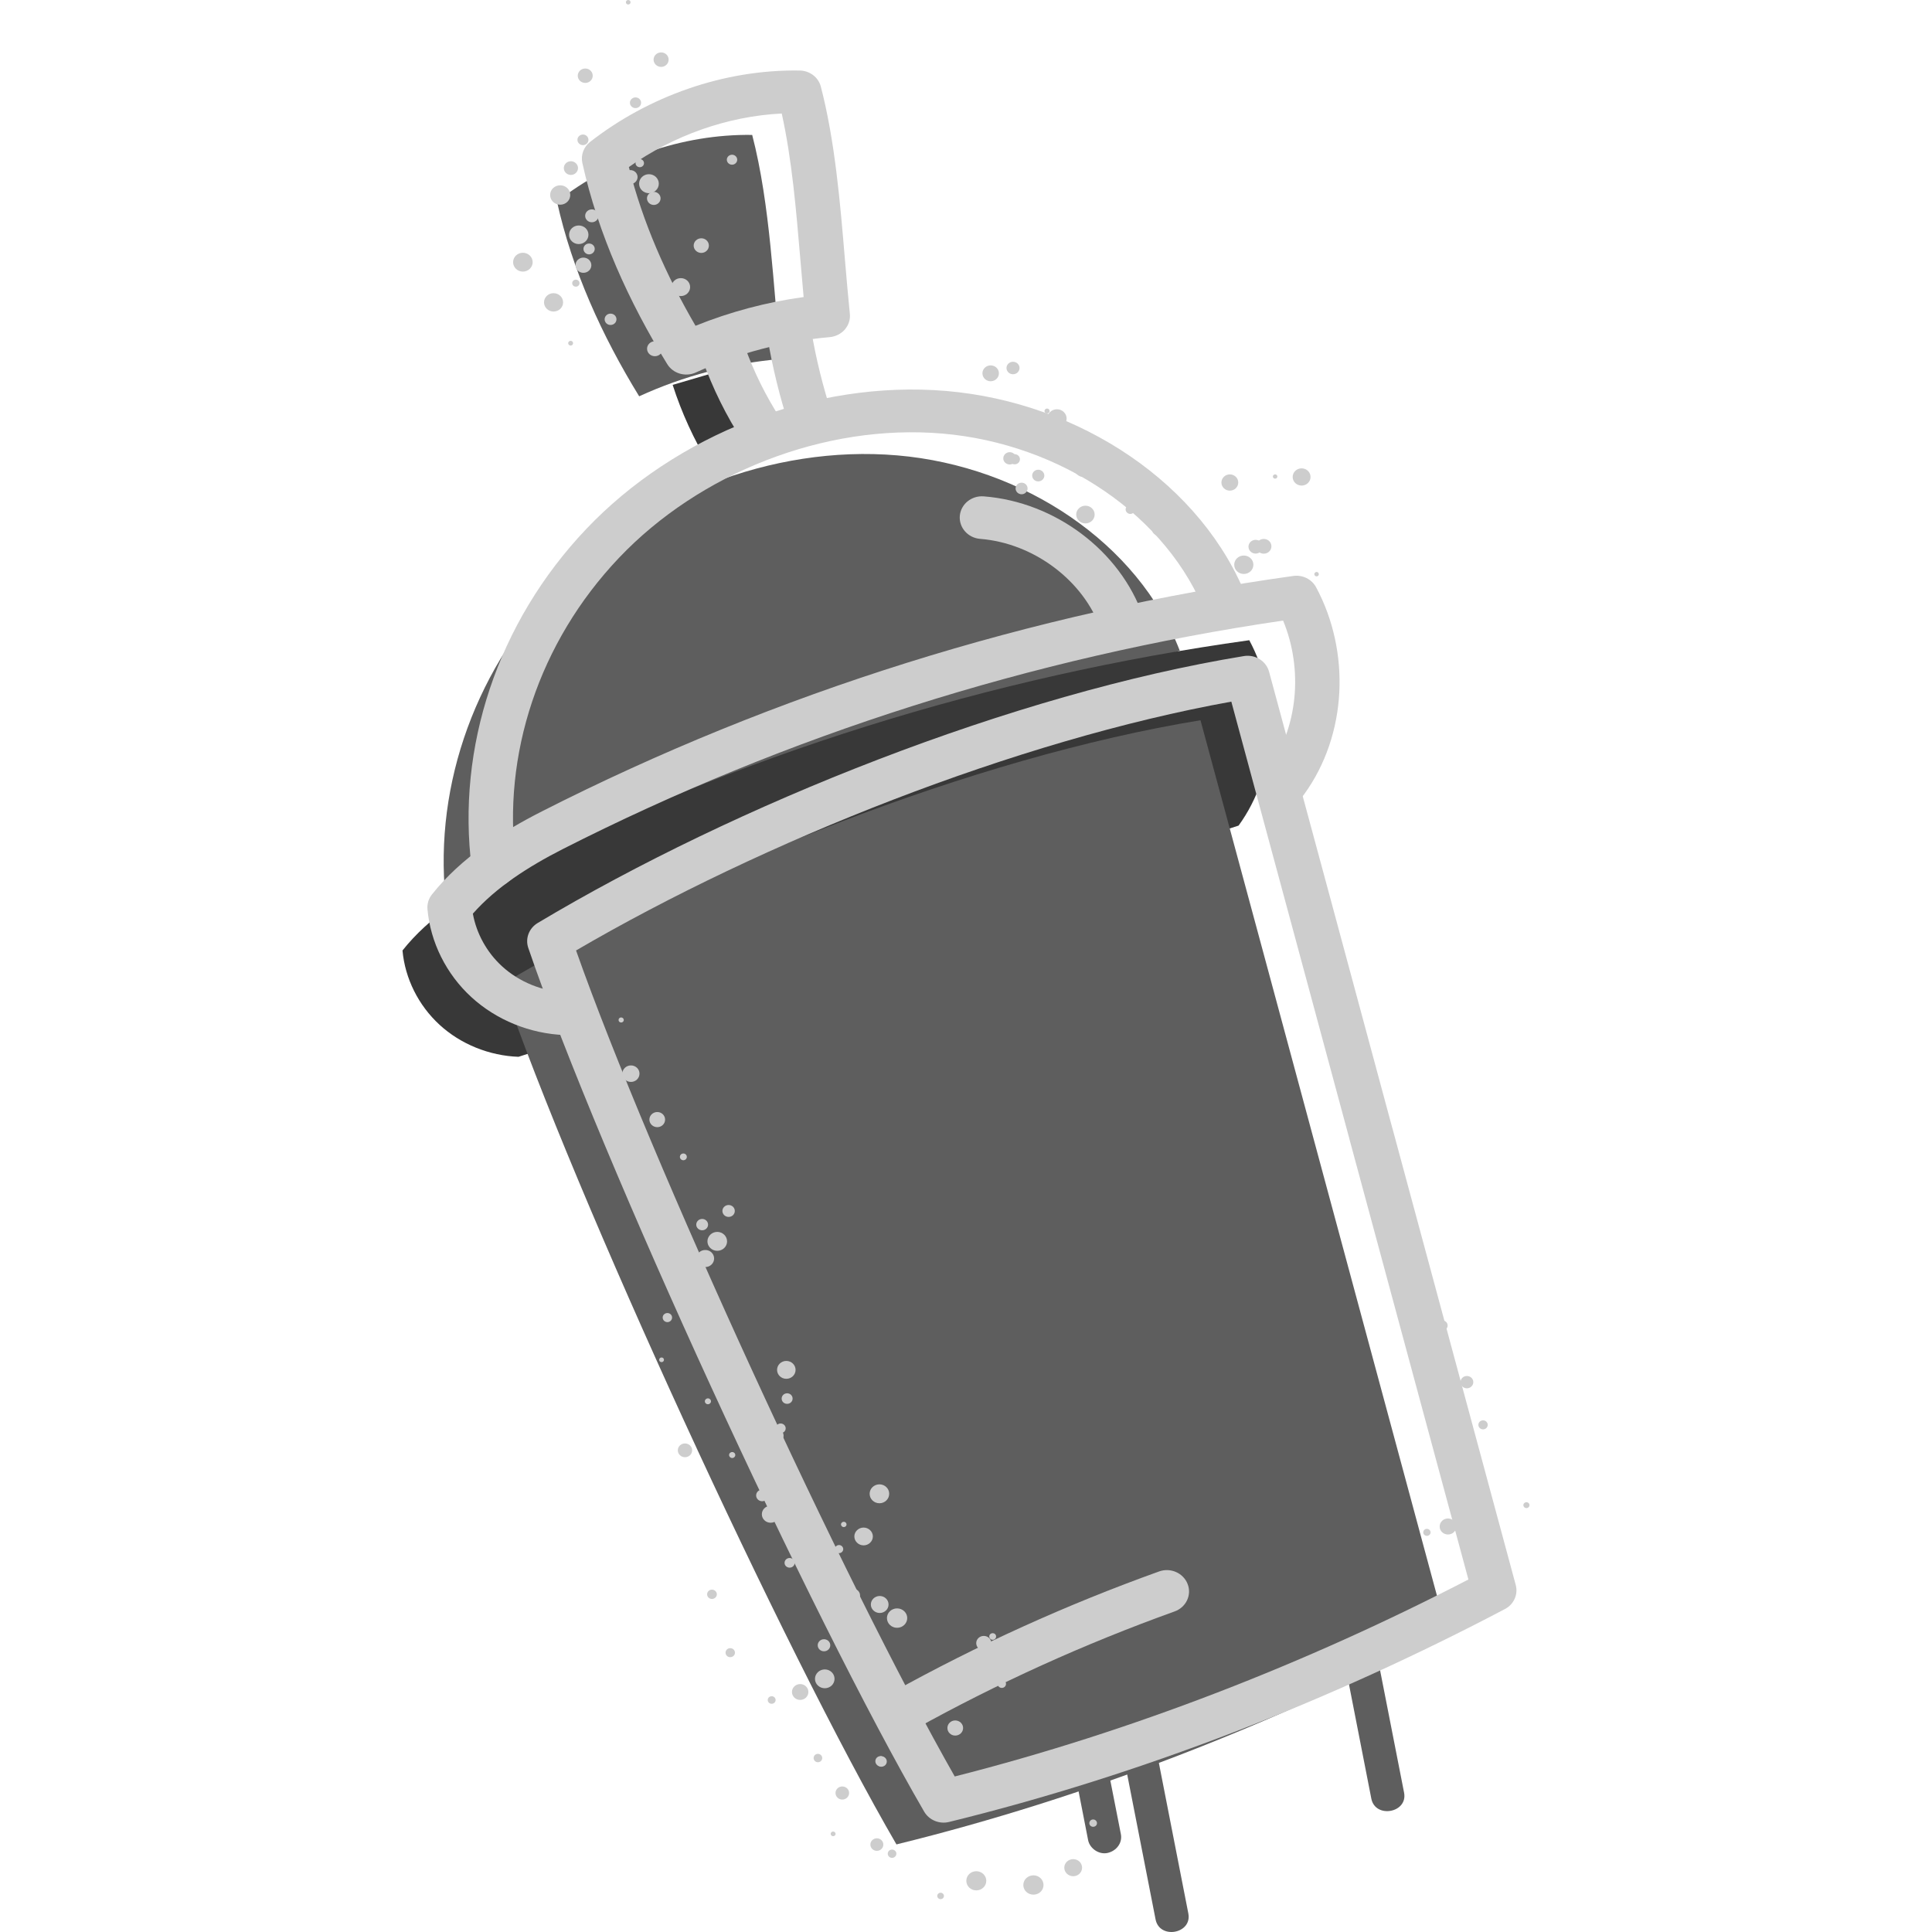 <svg width="24" height="24" viewBox="0 0 24 24" fill="none" xmlns="http://www.w3.org/2000/svg">
<path d="M13.87 21.366L14.355 23.844C14.405 24.096 14.811 24.022 14.762 23.77L14.277 21.292C14.227 21.04 13.82 21.114 13.87 21.366Z" fill="#5E5E5E"/>
<path d="M13.5 21.695C13.39 21.72 13.313 21.818 13.335 21.927L13.517 22.859C13.537 22.961 13.65 23.042 13.759 23.018C13.868 22.993 13.945 22.895 13.924 22.785L13.741 21.854C13.721 21.752 13.608 21.671 13.5 21.695Z" fill="#5E5E5E"/>
<path d="M16.612 20.18L17.035 22.343C17.084 22.594 17.491 22.521 17.442 22.269L17.018 20.107C16.969 19.855 16.562 19.928 16.612 20.18Z" fill="#5E5E5E"/>
<path d="M11.147 5.657C9.584 5.523 7.951 6.18 6.9 7.287C5.85 8.393 5.367 9.872 5.549 11.289L14.655 8.082C14.141 6.746 12.71 5.791 11.147 5.657Z" fill="#5E5E5E"/>
<path d="M15.519 7.953C12.295 8.402 9.153 9.387 6.274 10.85C5.798 11.092 5.327 11.395 5 11.807C5.031 12.155 5.198 12.489 5.46 12.73C5.722 12.971 6.078 13.115 6.441 13.128L15.386 10.256C15.866 9.597 15.903 8.667 15.519 7.953Z" fill="#383838"/>
<path d="M11.136 22.912C9.729 20.491 7.139 14.862 6.239 12.227C8.671 10.774 12.09 9.409 14.913 8.947C15.939 12.737 16.952 16.501 17.977 20.291C15.836 21.418 13.502 22.331 11.136 22.912Z" fill="#5E5E5E"/>
<path d="M9.344 1.676C8.469 1.663 7.596 1.977 6.919 2.504C7.109 3.359 7.476 4.167 7.94 4.923C8.491 4.67 9.092 4.512 9.698 4.459C9.605 3.564 9.57 2.546 9.344 1.676Z" fill="#5E5E5E"/>
<path d="M9.197 4.534L8.356 4.781C8.467 5.127 8.62 5.461 8.81 5.774C9.008 5.738 9.249 5.674 9.447 5.639C9.336 5.277 9.252 4.908 9.197 4.534Z" fill="#383838"/>
<path fill-rule="evenodd" clip-rule="evenodd" d="M15.452 8.15C15.593 8.127 15.729 8.211 15.765 8.345C16.278 10.24 16.788 12.128 17.297 14.017L17.298 14.019C17.807 15.907 18.317 17.794 18.829 19.689C18.861 19.806 18.806 19.93 18.695 19.988C16.535 21.125 14.18 22.047 11.79 22.633C11.669 22.663 11.542 22.61 11.481 22.506C10.066 20.07 7.468 14.426 6.562 11.774C6.523 11.658 6.571 11.531 6.679 11.466C9.135 9.998 12.588 8.619 15.452 8.15ZM7.156 11.807C8.084 14.434 10.476 19.635 11.86 22.068C14.061 21.509 16.233 20.661 18.241 19.621C17.747 17.794 17.255 15.972 16.763 14.15L16.763 14.148C16.275 12.339 15.787 10.53 15.296 8.716C12.635 9.195 9.476 10.452 7.156 11.807Z" fill="#CDCDCD"/>
<path fill-rule="evenodd" clip-rule="evenodd" d="M16.064 7.155C16.181 7.138 16.295 7.195 16.349 7.295C16.777 8.092 16.74 9.127 16.197 9.872C16.11 9.992 15.938 10.022 15.813 9.938C15.688 9.854 15.658 9.688 15.745 9.568C16.126 9.045 16.19 8.314 15.939 7.709C12.819 8.166 9.779 9.131 6.988 10.549L6.988 10.549C6.561 10.767 6.162 11.023 5.874 11.35C5.919 11.597 6.047 11.83 6.236 12.003C6.449 12.199 6.741 12.317 7.036 12.328C7.188 12.333 7.307 12.456 7.302 12.603C7.296 12.749 7.168 12.863 7.015 12.858C6.586 12.842 6.166 12.672 5.855 12.386C5.544 12.101 5.347 11.706 5.31 11.294C5.305 11.228 5.324 11.163 5.366 11.111C5.729 10.654 6.24 10.329 6.73 10.08C9.638 8.602 12.81 7.608 16.064 7.155Z" fill="#CDCDCD"/>
<path fill-rule="evenodd" clip-rule="evenodd" d="M11.707 5.386C10.236 5.26 8.686 5.88 7.689 6.93C6.692 7.98 6.236 9.381 6.408 10.721C6.427 10.866 6.319 10.998 6.168 11.016C6.017 11.034 5.879 10.931 5.86 10.786C5.669 9.291 6.177 7.736 7.282 6.572L7.282 6.572C8.387 5.408 10.102 4.716 11.757 4.857C13.41 4.999 14.943 6.009 15.499 7.454C15.552 7.592 15.479 7.744 15.336 7.795C15.193 7.846 15.034 7.776 14.982 7.638C14.51 6.411 13.18 5.512 11.707 5.386Z" fill="#CDCDCD"/>
<path fill-rule="evenodd" clip-rule="evenodd" d="M7.33 1.763C8.053 1.199 8.988 0.861 9.934 0.876C10.059 0.878 10.167 0.96 10.197 1.077C10.372 1.75 10.437 2.516 10.496 3.225C10.516 3.457 10.535 3.683 10.557 3.897C10.565 3.968 10.542 4.038 10.495 4.093C10.448 4.147 10.381 4.181 10.307 4.188C9.734 4.238 9.165 4.388 8.644 4.627C8.515 4.686 8.36 4.641 8.288 4.522C7.812 3.749 7.432 2.913 7.234 2.024C7.213 1.927 7.25 1.826 7.33 1.763ZM7.812 2.075C7.984 2.761 8.275 3.42 8.64 4.047C9.069 3.874 9.523 3.753 9.983 3.69C9.969 3.538 9.956 3.384 9.943 3.231C9.89 2.608 9.838 1.983 9.711 1.41C9.033 1.444 8.363 1.685 7.812 2.075Z" fill="#CDCDCD"/>
<path fill-rule="evenodd" clip-rule="evenodd" d="M8.86 3.992C9.005 3.949 9.16 4.027 9.205 4.167C9.31 4.494 9.454 4.809 9.634 5.104C9.711 5.231 9.666 5.393 9.535 5.467C9.404 5.541 9.235 5.499 9.158 5.372C8.956 5.042 8.795 4.69 8.677 4.324C8.632 4.184 8.714 4.036 8.86 3.992Z" fill="#CDCDCD"/>
<path fill-rule="evenodd" clip-rule="evenodd" d="M9.743 3.736C9.894 3.716 10.033 3.817 10.055 3.962C10.108 4.322 10.189 4.679 10.297 5.028C10.341 5.168 10.257 5.316 10.111 5.357C9.965 5.399 9.812 5.319 9.768 5.179C9.652 4.805 9.566 4.422 9.509 4.036C9.487 3.891 9.592 3.757 9.743 3.736Z" fill="#CDCDCD"/>
<path fill-rule="evenodd" clip-rule="evenodd" d="M11.923 6.408C11.936 6.262 12.069 6.154 12.221 6.166C13.108 6.235 13.915 6.843 14.199 7.654C14.247 7.793 14.17 7.943 14.025 7.99C13.881 8.037 13.724 7.962 13.676 7.823C13.463 7.213 12.843 6.747 12.176 6.694C12.024 6.682 11.911 6.554 11.923 6.408Z" fill="#CDCDCD"/>
<path fill-rule="evenodd" clip-rule="evenodd" d="M14.753 19.677C14.807 19.814 14.734 19.967 14.591 20.018C13.475 20.419 12.393 20.909 11.361 21.482C11.229 21.556 11.06 21.512 10.984 21.386C10.907 21.259 10.953 21.096 11.084 21.023C12.143 20.435 13.253 19.932 14.399 19.521C14.541 19.47 14.7 19.54 14.753 19.677Z" fill="#CDCDCD"/>
<path d="M13.579 22.693C13.606 22.693 13.627 22.673 13.627 22.648C13.627 22.623 13.606 22.602 13.579 22.602C13.553 22.602 13.532 22.623 13.532 22.648C13.532 22.673 13.553 22.693 13.579 22.693Z" fill="#CDCDCD"/>
<path d="M13.442 23.201C13.442 23.26 13.393 23.307 13.332 23.307C13.271 23.307 13.221 23.26 13.221 23.201C13.221 23.142 13.271 23.095 13.332 23.095C13.393 23.095 13.442 23.142 13.442 23.201Z" fill="#CDCDCD"/>
<path d="M12.963 23.416C12.963 23.483 12.907 23.536 12.838 23.536C12.768 23.536 12.712 23.483 12.712 23.416C12.712 23.35 12.768 23.296 12.838 23.296C12.907 23.296 12.963 23.35 12.963 23.416Z" fill="#CDCDCD"/>
<path d="M12.128 23.483C12.196 23.483 12.252 23.43 12.252 23.364C12.252 23.298 12.196 23.245 12.128 23.245C12.059 23.245 12.004 23.298 12.004 23.364C12.004 23.43 12.059 23.483 12.128 23.483Z" fill="#CDCDCD"/>
<path d="M11.684 23.592C11.707 23.592 11.726 23.574 11.726 23.552C11.726 23.53 11.707 23.512 11.684 23.512C11.662 23.512 11.643 23.53 11.643 23.552C11.643 23.574 11.662 23.592 11.684 23.592Z" fill="#CDCDCD"/>
<path d="M11.135 23.027C11.135 23.056 11.111 23.079 11.081 23.079C11.052 23.079 11.028 23.056 11.028 23.027C11.028 22.999 11.052 22.976 11.081 22.976C11.111 22.976 11.135 22.999 11.135 23.027Z" fill="#CDCDCD"/>
<path d="M10.973 22.914C10.973 22.957 10.937 22.992 10.893 22.992C10.848 22.992 10.812 22.957 10.812 22.914C10.812 22.871 10.848 22.836 10.893 22.836C10.937 22.836 10.973 22.871 10.973 22.914Z" fill="#CDCDCD"/>
<path d="M10.38 22.781C10.38 22.797 10.366 22.81 10.349 22.81C10.333 22.81 10.319 22.797 10.319 22.781C10.319 22.765 10.333 22.752 10.349 22.752C10.366 22.752 10.38 22.765 10.38 22.781Z" fill="#CDCDCD"/>
<path d="M10.548 22.273C10.548 22.318 10.51 22.355 10.463 22.355C10.417 22.355 10.379 22.318 10.379 22.273C10.379 22.228 10.417 22.192 10.463 22.192C10.51 22.192 10.548 22.228 10.548 22.273Z" fill="#CDCDCD"/>
<path d="M11.016 21.882C11.016 21.918 10.986 21.947 10.948 21.947C10.911 21.947 10.881 21.918 10.881 21.882C10.881 21.846 10.911 21.817 10.948 21.817C10.986 21.817 11.016 21.847 11.016 21.882Z" fill="#CDCDCD"/>
<path d="M11.154 21.465C11.154 21.486 11.137 21.502 11.116 21.502C11.095 21.502 11.078 21.486 11.078 21.465C11.078 21.445 11.095 21.429 11.116 21.429C11.137 21.429 11.154 21.445 11.154 21.465Z" fill="#CDCDCD"/>
<path d="M11.756 21.137C11.756 21.181 11.718 21.217 11.672 21.217C11.626 21.217 11.588 21.181 11.588 21.137C11.588 21.093 11.626 21.056 11.672 21.056C11.718 21.056 11.756 21.093 11.756 21.137Z" fill="#CDCDCD"/>
<path d="M11.27 20.1C11.27 20.167 11.213 20.221 11.144 20.221C11.074 20.221 11.018 20.167 11.018 20.1C11.018 20.034 11.074 19.98 11.144 19.98C11.213 19.98 11.27 20.034 11.27 20.1Z" fill="#CDCDCD"/>
<path d="M12.221 20.502C12.273 20.502 12.315 20.462 12.315 20.412C12.315 20.362 12.273 20.322 12.221 20.322C12.169 20.322 12.127 20.362 12.127 20.412C12.127 20.462 12.169 20.502 12.221 20.502Z" fill="#CDCDCD"/>
<path d="M12.374 20.329C12.374 20.352 12.355 20.37 12.332 20.37C12.308 20.37 12.289 20.352 12.289 20.329C12.289 20.306 12.308 20.288 12.332 20.288C12.355 20.288 12.374 20.306 12.374 20.329Z" fill="#CDCDCD"/>
<path d="M12.497 20.917C12.497 20.945 12.474 20.968 12.445 20.968C12.416 20.968 12.393 20.945 12.393 20.917C12.393 20.89 12.416 20.867 12.445 20.867C12.474 20.867 12.497 20.89 12.497 20.917Z" fill="#CDCDCD"/>
<path d="M11.964 21.466C11.964 21.518 11.92 21.56 11.866 21.56C11.812 21.56 11.769 21.518 11.769 21.466C11.769 21.414 11.812 21.372 11.866 21.372C11.92 21.372 11.964 21.414 11.964 21.466Z" fill="#CDCDCD"/>
<path d="M11.546 21.694C11.546 21.744 11.504 21.785 11.452 21.785C11.4 21.785 11.358 21.744 11.358 21.694C11.358 21.644 11.4 21.604 11.452 21.604C11.504 21.604 11.546 21.644 11.546 21.694Z" fill="#CDCDCD"/>
<path d="M11.004 21.878C11.004 21.913 10.975 21.941 10.939 21.941C10.903 21.941 10.874 21.913 10.874 21.878C10.874 21.843 10.903 21.815 10.939 21.815C10.975 21.816 11.004 21.843 11.004 21.878Z" fill="#CDCDCD"/>
<path d="M10.214 21.839C10.214 21.868 10.19 21.891 10.161 21.891C10.131 21.891 10.107 21.868 10.107 21.839C10.107 21.81 10.131 21.787 10.161 21.787C10.19 21.787 10.214 21.81 10.214 21.839Z" fill="#CDCDCD"/>
<path d="M10.042 21.018C10.042 21.073 9.997 21.117 9.94 21.117C9.884 21.117 9.838 21.073 9.838 21.018C9.838 20.964 9.884 20.92 9.94 20.92C9.996 20.92 10.042 20.964 10.042 21.018Z" fill="#CDCDCD"/>
<path d="M10.236 20.513C10.279 20.513 10.314 20.48 10.314 20.438C10.314 20.397 10.279 20.363 10.236 20.363C10.193 20.363 10.158 20.397 10.158 20.438C10.158 20.48 10.193 20.513 10.236 20.513Z" fill="#CDCDCD"/>
<path d="M10.684 19.82C10.684 19.868 10.643 19.907 10.593 19.907C10.543 19.907 10.502 19.868 10.502 19.82C10.502 19.772 10.543 19.733 10.593 19.733C10.643 19.733 10.684 19.772 10.684 19.82Z" fill="#CDCDCD"/>
<path d="M9.976 19.199C9.976 19.251 9.932 19.293 9.879 19.293C9.825 19.293 9.781 19.251 9.781 19.199C9.781 19.147 9.825 19.105 9.879 19.105C9.932 19.105 9.976 19.147 9.976 19.199Z" fill="#CDCDCD"/>
<path d="M10.843 19.086C10.843 19.147 10.791 19.197 10.728 19.197C10.665 19.197 10.613 19.147 10.613 19.086C10.613 19.026 10.665 18.976 10.728 18.976C10.791 18.976 10.843 19.026 10.843 19.086Z" fill="#CDCDCD"/>
<path d="M11.046 18.556C11.046 18.621 10.992 18.674 10.925 18.674C10.857 18.674 10.803 18.621 10.803 18.556C10.803 18.492 10.857 18.439 10.925 18.439C10.992 18.439 11.046 18.492 11.046 18.556Z" fill="#CDCDCD"/>
<path d="M10.516 18.937C10.516 18.955 10.501 18.97 10.482 18.97C10.463 18.97 10.447 18.955 10.447 18.937C10.447 18.919 10.463 18.904 10.482 18.904C10.501 18.904 10.516 18.919 10.516 18.937Z" fill="#CDCDCD"/>
<path d="M10.475 19.244C10.475 19.271 10.451 19.294 10.423 19.294C10.394 19.294 10.37 19.271 10.37 19.244C10.37 19.216 10.394 19.193 10.423 19.193C10.451 19.193 10.475 19.216 10.475 19.244Z" fill="#CDCDCD"/>
<path d="M11.038 19.932C11.038 19.99 10.989 20.037 10.928 20.037C10.868 20.037 10.818 19.99 10.818 19.932C10.818 19.873 10.868 19.826 10.928 19.826C10.989 19.826 11.038 19.873 11.038 19.932Z" fill="#CDCDCD"/>
<path d="M10.557 20.305C10.557 20.323 10.541 20.339 10.522 20.339C10.502 20.339 10.487 20.323 10.487 20.305C10.487 20.286 10.502 20.271 10.522 20.271C10.541 20.271 10.557 20.286 10.557 20.305Z" fill="#CDCDCD"/>
<path d="M10.367 20.855C10.367 20.92 10.313 20.972 10.246 20.972C10.179 20.972 10.124 20.92 10.124 20.855C10.124 20.791 10.179 20.738 10.246 20.738C10.313 20.738 10.367 20.791 10.367 20.855Z" fill="#CDCDCD"/>
<path d="M9.586 21.165C9.613 21.165 9.635 21.144 9.635 21.118C9.635 21.092 9.613 21.071 9.586 21.071C9.559 21.071 9.537 21.092 9.537 21.118C9.537 21.144 9.559 21.165 9.586 21.165Z" fill="#CDCDCD"/>
<path d="M9.13 20.53C9.13 20.561 9.104 20.586 9.071 20.586C9.039 20.586 9.013 20.561 9.013 20.53C9.013 20.499 9.039 20.474 9.071 20.474C9.104 20.474 9.13 20.499 9.13 20.53Z" fill="#CDCDCD"/>
<path d="M8.844 19.863C8.877 19.863 8.905 19.837 8.905 19.805C8.905 19.773 8.877 19.747 8.844 19.747C8.811 19.747 8.784 19.773 8.784 19.805C8.784 19.837 8.811 19.863 8.844 19.863Z" fill="#CDCDCD"/>
<path d="M9.809 19.474C9.844 19.474 9.872 19.447 9.872 19.414C9.872 19.381 9.844 19.354 9.809 19.354C9.774 19.354 9.746 19.381 9.746 19.414C9.746 19.447 9.774 19.474 9.809 19.474Z" fill="#CDCDCD"/>
<path d="M9.683 18.811C9.683 18.869 9.634 18.916 9.573 18.916C9.513 18.916 9.464 18.869 9.464 18.811C9.464 18.752 9.513 18.705 9.573 18.705C9.634 18.705 9.683 18.752 9.683 18.811Z" fill="#CDCDCD"/>
<path d="M9.698 18.388C9.698 18.418 9.672 18.443 9.641 18.443C9.61 18.443 9.584 18.418 9.584 18.388C9.584 18.358 9.61 18.334 9.641 18.334C9.672 18.334 9.698 18.358 9.698 18.388Z" fill="#CDCDCD"/>
<path d="M9.697 17.803C9.732 17.803 9.76 17.777 9.76 17.743C9.76 17.71 9.732 17.683 9.697 17.683C9.663 17.683 9.635 17.71 9.635 17.743C9.635 17.777 9.663 17.803 9.697 17.803Z" fill="#CDCDCD"/>
<path d="M9.883 17.017C9.883 17.078 9.832 17.128 9.768 17.128C9.704 17.128 9.653 17.078 9.653 17.017C9.653 16.956 9.704 16.906 9.768 16.906C9.832 16.906 9.883 16.956 9.883 17.017Z" fill="#CDCDCD"/>
<path d="M9.778 17.439C9.816 17.439 9.846 17.41 9.846 17.374C9.846 17.337 9.816 17.308 9.778 17.308C9.74 17.308 9.71 17.337 9.71 17.374C9.71 17.41 9.74 17.439 9.778 17.439Z" fill="#CDCDCD"/>
<path d="M9.635 17.93C9.69 17.93 9.734 17.887 9.734 17.835C9.734 17.782 9.69 17.74 9.635 17.74C9.581 17.74 9.537 17.782 9.537 17.835C9.537 17.887 9.581 17.93 9.635 17.93Z" fill="#CDCDCD"/>
<path d="M9.543 18.577C9.543 18.616 9.509 18.649 9.468 18.649C9.426 18.649 9.393 18.616 9.393 18.577C9.393 18.537 9.426 18.505 9.468 18.505C9.509 18.505 9.543 18.537 9.543 18.577Z" fill="#CDCDCD"/>
<path d="M9.134 18.075C9.134 18.095 9.117 18.112 9.096 18.112C9.074 18.112 9.057 18.095 9.057 18.075C9.057 18.054 9.074 18.038 9.096 18.038C9.117 18.038 9.134 18.054 9.134 18.075Z" fill="#CDCDCD"/>
<path d="M8.509 18.102C8.558 18.102 8.598 18.064 8.598 18.016C8.598 17.969 8.558 17.931 8.509 17.931C8.46 17.931 8.42 17.969 8.42 18.016C8.42 18.064 8.46 18.102 8.509 18.102Z" fill="#CDCDCD"/>
<path d="M8.794 17.444C8.815 17.444 8.832 17.428 8.832 17.408C8.832 17.387 8.815 17.371 8.794 17.371C8.773 17.371 8.756 17.387 8.756 17.408C8.756 17.428 8.773 17.444 8.794 17.444Z" fill="#CDCDCD"/>
<path d="M8.218 16.921C8.235 16.921 8.248 16.908 8.248 16.892C8.248 16.876 8.235 16.863 8.218 16.863C8.202 16.863 8.188 16.876 8.188 16.892C8.188 16.908 8.202 16.921 8.218 16.921Z" fill="#CDCDCD"/>
<path d="M8.291 16.424C8.323 16.424 8.349 16.398 8.349 16.367C8.349 16.336 8.323 16.311 8.291 16.311C8.258 16.311 8.232 16.336 8.232 16.367C8.232 16.398 8.258 16.424 8.291 16.424Z" fill="#CDCDCD"/>
<path d="M8.793 15.841C8.793 15.856 8.781 15.868 8.766 15.868C8.751 15.868 8.739 15.856 8.739 15.841C8.739 15.827 8.751 15.815 8.766 15.815C8.781 15.815 8.793 15.827 8.793 15.841Z" fill="#CDCDCD"/>
<path d="M8.796 15.213C8.796 15.251 8.763 15.283 8.723 15.283C8.682 15.283 8.649 15.251 8.649 15.213C8.649 15.174 8.682 15.142 8.723 15.142C8.763 15.142 8.796 15.174 8.796 15.213Z" fill="#CDCDCD"/>
<path d="M9.128 15.043C9.128 15.084 9.094 15.117 9.051 15.117C9.009 15.117 8.974 15.084 8.974 15.043C8.974 15.002 9.009 14.969 9.051 14.969C9.094 14.969 9.128 15.002 9.128 15.043Z" fill="#CDCDCD"/>
<path d="M8.871 15.634C8.871 15.692 8.822 15.74 8.761 15.74C8.7 15.74 8.65 15.692 8.65 15.634C8.65 15.575 8.7 15.528 8.761 15.528C8.822 15.527 8.871 15.575 8.871 15.634Z" fill="#CDCDCD"/>
<path d="M9.032 15.421C9.032 15.485 8.978 15.538 8.91 15.538C8.843 15.538 8.788 15.485 8.788 15.421C8.788 15.356 8.843 15.303 8.91 15.303C8.977 15.303 9.032 15.356 9.032 15.421Z" fill="#CDCDCD"/>
<path d="M8.141 15.239C8.141 15.26 8.123 15.277 8.1 15.277C8.078 15.277 8.06 15.26 8.06 15.239C8.06 15.217 8.078 15.2 8.1 15.2C8.123 15.2 8.141 15.217 8.141 15.239Z" fill="#CDCDCD"/>
<path d="M8.532 14.371C8.532 14.394 8.513 14.413 8.489 14.413C8.465 14.413 8.446 14.394 8.446 14.371C8.446 14.348 8.465 14.329 8.489 14.329C8.513 14.329 8.532 14.348 8.532 14.371Z" fill="#CDCDCD"/>
<path d="M8.165 14.002C8.219 14.002 8.262 13.96 8.262 13.908C8.262 13.856 8.219 13.814 8.165 13.814C8.111 13.814 8.067 13.856 8.067 13.908C8.067 13.96 8.111 14.002 8.165 14.002Z" fill="#CDCDCD"/>
<path d="M7.944 13.337C7.944 13.394 7.897 13.44 7.838 13.44C7.779 13.44 7.731 13.394 7.731 13.337C7.731 13.281 7.779 13.235 7.838 13.235C7.897 13.235 7.944 13.281 7.944 13.337Z" fill="#CDCDCD"/>
<path d="M7.749 12.671C7.749 12.688 7.734 12.702 7.716 12.702C7.698 12.702 7.684 12.688 7.684 12.671C7.684 12.653 7.698 12.639 7.716 12.639C7.734 12.639 7.749 12.653 7.749 12.671Z" fill="#CDCDCD"/>
<path d="M18.481 17.7C18.481 17.731 18.455 17.756 18.423 17.756C18.391 17.756 18.365 17.731 18.365 17.7C18.365 17.669 18.391 17.644 18.423 17.644C18.455 17.644 18.481 17.669 18.481 17.7Z" fill="#CDCDCD"/>
<path d="M18.302 17.169C18.302 17.212 18.266 17.246 18.222 17.246C18.178 17.246 18.143 17.212 18.143 17.169C18.143 17.127 18.178 17.093 18.222 17.093C18.266 17.093 18.302 17.127 18.302 17.169Z" fill="#CDCDCD"/>
<path d="M17.801 16.929C17.801 16.987 17.752 17.035 17.692 17.035C17.631 17.035 17.582 16.987 17.582 16.929C17.582 16.871 17.631 16.823 17.692 16.823C17.752 16.823 17.801 16.871 17.801 16.929Z" fill="#CDCDCD"/>
<path d="M17.983 16.466C17.983 16.5 17.954 16.529 17.918 16.529C17.882 16.529 17.852 16.5 17.852 16.466C17.852 16.431 17.882 16.403 17.918 16.403C17.954 16.403 17.983 16.431 17.983 16.466Z" fill="#CDCDCD"/>
<path d="M17.978 17.134C18.009 17.134 18.034 17.11 18.034 17.08C18.034 17.051 18.009 17.027 17.978 17.027C17.948 17.027 17.923 17.051 17.923 17.08C17.923 17.11 17.948 17.134 17.978 17.134Z" fill="#CDCDCD"/>
<path d="M18.185 17.725C18.185 17.775 18.143 17.816 18.091 17.816C18.039 17.816 17.997 17.775 17.997 17.725C17.997 17.675 18.039 17.635 18.091 17.635C18.143 17.635 18.185 17.675 18.185 17.725Z" fill="#CDCDCD"/>
<path d="M17.93 18.102C17.968 18.102 17.999 18.072 17.999 18.035C17.999 17.998 17.968 17.968 17.93 17.968C17.891 17.968 17.86 17.998 17.86 18.035C17.86 18.072 17.891 18.102 17.93 18.102Z" fill="#CDCDCD"/>
<path d="M18.16 18.669C18.203 18.669 18.237 18.636 18.237 18.596C18.237 18.555 18.203 18.522 18.16 18.522C18.118 18.522 18.084 18.555 18.084 18.596C18.084 18.636 18.118 18.669 18.16 18.669Z" fill="#CDCDCD"/>
<path d="M17.725 19.079C17.75 19.079 17.771 19.06 17.771 19.036C17.771 19.012 17.75 18.992 17.725 18.992C17.7 18.992 17.68 19.012 17.68 19.036C17.68 19.06 17.7 19.079 17.725 19.079Z" fill="#CDCDCD"/>
<path d="M18.091 18.963C18.091 19.018 18.045 19.062 17.987 19.062C17.93 19.062 17.884 19.018 17.884 18.963C17.884 18.908 17.93 18.863 17.987 18.863C18.045 18.863 18.091 18.908 18.091 18.963Z" fill="#CDCDCD"/>
<path d="M19 18.698C19 18.718 18.983 18.734 18.962 18.734C18.941 18.734 18.924 18.718 18.924 18.698C18.924 18.677 18.941 18.661 18.962 18.661C18.983 18.661 19 18.677 19 18.698Z" fill="#CDCDCD"/>
<path d="M18.156 17.825C18.156 17.874 18.115 17.913 18.065 17.913C18.014 17.913 17.973 17.874 17.973 17.825C17.973 17.777 18.014 17.738 18.065 17.738C18.116 17.737 18.156 17.777 18.156 17.825Z" fill="#CDCDCD"/>
<path d="M14.237 5.985C14.259 5.985 14.278 5.967 14.278 5.945C14.278 5.923 14.259 5.905 14.237 5.905C14.214 5.905 14.195 5.923 14.195 5.945C14.195 5.967 14.214 5.985 14.237 5.985Z" fill="#CDCDCD"/>
<path d="M14.486 6.569C14.486 6.616 14.446 6.655 14.397 6.655C14.348 6.655 14.308 6.616 14.308 6.569C14.308 6.522 14.348 6.483 14.397 6.483C14.447 6.483 14.486 6.521 14.486 6.569Z" fill="#CDCDCD"/>
<path d="M15.598 6.877C15.647 6.877 15.687 6.838 15.687 6.791C15.687 6.744 15.647 6.706 15.598 6.706C15.549 6.706 15.509 6.744 15.509 6.791C15.509 6.838 15.549 6.877 15.598 6.877Z" fill="#CDCDCD"/>
<path d="M15.382 5.994C15.382 6.05 15.335 6.095 15.277 6.095C15.22 6.095 15.173 6.05 15.173 5.994C15.173 5.938 15.22 5.893 15.277 5.893C15.335 5.893 15.382 5.938 15.382 5.994Z" fill="#CDCDCD"/>
<path d="M15.868 5.92C15.868 5.934 15.855 5.946 15.84 5.946C15.825 5.946 15.812 5.934 15.812 5.92C15.812 5.905 15.825 5.893 15.84 5.893C15.855 5.893 15.868 5.905 15.868 5.92Z" fill="#CDCDCD"/>
<path d="M16.28 5.925C16.28 5.984 16.231 6.032 16.169 6.032C16.108 6.032 16.058 5.984 16.058 5.925C16.058 5.866 16.108 5.818 16.169 5.818C16.231 5.818 16.28 5.866 16.28 5.925Z" fill="#CDCDCD"/>
<path d="M15.794 6.786C15.794 6.837 15.752 6.878 15.699 6.878C15.646 6.878 15.604 6.837 15.604 6.786C15.604 6.736 15.646 6.695 15.699 6.695C15.752 6.695 15.794 6.736 15.794 6.786Z" fill="#CDCDCD"/>
<path d="M16.383 7.133C16.383 7.147 16.371 7.16 16.355 7.16C16.34 7.16 16.327 7.147 16.327 7.133C16.327 7.118 16.34 7.105 16.355 7.105C16.371 7.105 16.383 7.118 16.383 7.133Z" fill="#CDCDCD"/>
<path d="M15.947 7.363C15.947 7.409 15.908 7.447 15.86 7.447C15.812 7.447 15.773 7.409 15.773 7.363C15.773 7.317 15.812 7.279 15.86 7.279C15.908 7.279 15.947 7.317 15.947 7.363Z" fill="#CDCDCD"/>
<path d="M15.57 7.015C15.57 7.079 15.517 7.13 15.451 7.13C15.385 7.13 15.332 7.079 15.332 7.015C15.332 6.952 15.385 6.901 15.451 6.901C15.517 6.901 15.57 6.952 15.57 7.015Z" fill="#CDCDCD"/>
<path d="M14.928 6.954C14.928 7.02 14.873 7.074 14.804 7.074C14.736 7.074 14.68 7.02 14.68 6.954C14.68 6.889 14.736 6.835 14.804 6.835C14.873 6.835 14.928 6.889 14.928 6.954Z" fill="#CDCDCD"/>
<path d="M14.115 6.309C14.148 6.309 14.175 6.283 14.175 6.251C14.175 6.219 14.148 6.193 14.115 6.193C14.082 6.193 14.054 6.219 14.054 6.251C14.054 6.283 14.082 6.309 14.115 6.309Z" fill="#CDCDCD"/>
<path d="M14.098 6.328C14.098 6.359 14.073 6.384 14.041 6.384C14.009 6.384 13.983 6.359 13.983 6.328C13.983 6.298 14.009 6.273 14.041 6.273C14.073 6.273 14.098 6.298 14.098 6.328Z" fill="#CDCDCD"/>
<path d="M13.598 6.392C13.598 6.453 13.547 6.502 13.484 6.502C13.421 6.502 13.369 6.453 13.369 6.392C13.369 6.331 13.421 6.282 13.484 6.282C13.547 6.282 13.598 6.331 13.598 6.392Z" fill="#CDCDCD"/>
<path d="M13.573 5.816C13.573 5.876 13.522 5.925 13.46 5.925C13.397 5.925 13.346 5.876 13.346 5.816C13.346 5.756 13.397 5.707 13.46 5.707C13.522 5.707 13.573 5.756 13.573 5.816Z" fill="#CDCDCD"/>
<path d="M13.25 5.2C13.25 5.264 13.196 5.316 13.13 5.316C13.063 5.316 13.009 5.264 13.009 5.2C13.009 5.136 13.063 5.084 13.13 5.084C13.196 5.084 13.25 5.136 13.25 5.2Z" fill="#CDCDCD"/>
<path d="M12.807 5.339C12.807 5.378 12.774 5.409 12.734 5.409C12.693 5.409 12.66 5.378 12.66 5.339C12.66 5.3 12.693 5.268 12.734 5.268C12.774 5.268 12.807 5.3 12.807 5.339Z" fill="#CDCDCD"/>
<path d="M12.543 5.77C12.587 5.77 12.623 5.736 12.623 5.694C12.623 5.652 12.587 5.617 12.543 5.617C12.499 5.617 12.463 5.652 12.463 5.694C12.463 5.736 12.499 5.77 12.543 5.77Z" fill="#CDCDCD"/>
<path d="M12.765 6.068C12.765 6.107 12.732 6.14 12.691 6.14C12.649 6.14 12.616 6.107 12.616 6.068C12.616 6.028 12.649 5.996 12.691 5.996C12.732 5.996 12.765 6.028 12.765 6.068Z" fill="#CDCDCD"/>
<path d="M12.973 5.908C12.973 5.948 12.939 5.98 12.897 5.98C12.856 5.98 12.822 5.948 12.822 5.908C12.822 5.868 12.856 5.835 12.897 5.835C12.939 5.835 12.973 5.868 12.973 5.908Z" fill="#CDCDCD"/>
<path d="M12.67 5.705C12.67 5.74 12.641 5.768 12.604 5.768C12.568 5.768 12.539 5.74 12.539 5.705C12.539 5.67 12.568 5.642 12.604 5.642C12.641 5.642 12.67 5.67 12.67 5.705Z" fill="#CDCDCD"/>
<path d="M13.039 5.106C13.039 5.123 13.025 5.136 13.007 5.136C12.989 5.136 12.975 5.123 12.975 5.106C12.975 5.089 12.989 5.075 13.007 5.075C13.025 5.075 13.039 5.089 13.039 5.106Z" fill="#CDCDCD"/>
<path d="M12.409 4.637C12.409 4.692 12.363 4.736 12.306 4.736C12.25 4.736 12.204 4.692 12.204 4.637C12.204 4.583 12.25 4.539 12.306 4.539C12.363 4.539 12.409 4.583 12.409 4.637Z" fill="#CDCDCD"/>
<path d="M12.665 4.571C12.665 4.614 12.629 4.649 12.584 4.649C12.539 4.649 12.503 4.614 12.503 4.571C12.503 4.529 12.539 4.494 12.584 4.494C12.629 4.494 12.665 4.529 12.665 4.571Z" fill="#CDCDCD"/>
<path d="M8.306 0.741C8.306 0.79 8.265 0.831 8.213 0.831C8.161 0.831 8.119 0.79 8.119 0.741C8.119 0.691 8.161 0.651 8.213 0.651C8.265 0.651 8.306 0.691 8.306 0.741Z" fill="#CDCDCD"/>
<path d="M7.833 0.028C7.833 0.044 7.82 0.056 7.804 0.056C7.788 0.056 7.775 0.044 7.775 0.028C7.775 0.013 7.788 0 7.804 0C7.82 0 7.833 0.013 7.833 0.028Z" fill="#CDCDCD"/>
<path d="M7.363 0.941C7.363 0.99 7.322 1.03 7.27 1.03C7.219 1.03 7.177 0.99 7.177 0.941C7.177 0.891 7.219 0.851 7.27 0.851C7.322 0.851 7.363 0.891 7.363 0.941Z" fill="#CDCDCD"/>
<path d="M7.964 1.276C7.964 1.313 7.933 1.343 7.895 1.343C7.856 1.343 7.825 1.313 7.825 1.276C7.825 1.24 7.856 1.21 7.895 1.21C7.933 1.21 7.964 1.24 7.964 1.276Z" fill="#CDCDCD"/>
<path d="M8.211 1.752C8.211 1.803 8.167 1.845 8.113 1.845C8.06 1.845 8.016 1.803 8.016 1.752C8.016 1.7 8.06 1.658 8.113 1.658C8.167 1.658 8.211 1.7 8.211 1.752Z" fill="#CDCDCD"/>
<path d="M9.158 1.984C9.158 2.018 9.129 2.046 9.094 2.046C9.058 2.046 9.029 2.018 9.029 1.984C9.029 1.95 9.058 1.922 9.094 1.922C9.129 1.922 9.158 1.95 9.158 1.984Z" fill="#CDCDCD"/>
<path d="M8.122 2.546C8.168 2.546 8.206 2.509 8.206 2.464C8.206 2.42 8.168 2.383 8.122 2.383C8.075 2.383 8.037 2.42 8.037 2.464C8.037 2.509 8.075 2.546 8.122 2.546Z" fill="#CDCDCD"/>
<path d="M8.806 3.051C8.806 3.101 8.764 3.142 8.712 3.142C8.66 3.142 8.617 3.101 8.617 3.051C8.617 3.001 8.66 2.96 8.712 2.96C8.764 2.96 8.806 3.001 8.806 3.051Z" fill="#CDCDCD"/>
<path d="M8.573 3.566C8.573 3.628 8.521 3.678 8.457 3.678C8.393 3.678 8.341 3.628 8.341 3.566C8.341 3.505 8.393 3.455 8.457 3.455C8.521 3.455 8.573 3.504 8.573 3.566Z" fill="#CDCDCD"/>
<path d="M8.135 4.425C8.188 4.425 8.232 4.384 8.232 4.332C8.232 4.281 8.188 4.239 8.135 4.239C8.082 4.239 8.038 4.281 8.038 4.332C8.038 4.384 8.082 4.425 8.135 4.425Z" fill="#CDCDCD"/>
<path d="M7.658 3.966C7.658 4.006 7.625 4.037 7.584 4.037C7.544 4.037 7.511 4.006 7.511 3.966C7.511 3.927 7.544 3.896 7.584 3.896C7.625 3.896 7.658 3.927 7.658 3.966Z" fill="#CDCDCD"/>
<path d="M7.154 3.561C7.179 3.561 7.199 3.542 7.199 3.518C7.199 3.493 7.179 3.474 7.154 3.474C7.128 3.474 7.108 3.493 7.108 3.518C7.108 3.542 7.128 3.561 7.154 3.561Z" fill="#CDCDCD"/>
<path d="M8.012 2.889C8.034 2.889 8.052 2.872 8.052 2.851C8.052 2.83 8.034 2.813 8.012 2.813C7.99 2.813 7.972 2.83 7.972 2.851C7.972 2.872 7.99 2.889 8.012 2.889Z" fill="#CDCDCD"/>
<path d="M7.92 2.199C7.92 2.247 7.88 2.286 7.831 2.286C7.781 2.286 7.741 2.247 7.741 2.199C7.741 2.152 7.781 2.113 7.831 2.113C7.88 2.113 7.92 2.152 7.92 2.199Z" fill="#CDCDCD"/>
<path d="M7.31 1.737C7.31 1.773 7.279 1.803 7.242 1.803C7.204 1.803 7.173 1.773 7.173 1.737C7.173 1.701 7.204 1.671 7.242 1.671C7.279 1.671 7.31 1.701 7.31 1.737Z" fill="#CDCDCD"/>
<path d="M7.092 2.173C7.14 2.173 7.18 2.135 7.18 2.088C7.18 2.041 7.14 2.003 7.092 2.003C7.043 2.003 7.004 2.041 7.004 2.088C7.004 2.135 7.043 2.173 7.092 2.173Z" fill="#CDCDCD"/>
<path d="M7.435 2.681C7.435 2.725 7.398 2.761 7.352 2.761C7.306 2.761 7.269 2.725 7.269 2.681C7.269 2.637 7.306 2.601 7.352 2.601C7.398 2.601 7.435 2.637 7.435 2.681Z" fill="#CDCDCD"/>
<path d="M7.346 3.295C7.346 3.347 7.302 3.389 7.247 3.389C7.193 3.389 7.149 3.347 7.149 3.295C7.149 3.242 7.193 3.2 7.247 3.2C7.302 3.2 7.346 3.242 7.346 3.295Z" fill="#CDCDCD"/>
<path d="M6.995 3.756C6.995 3.819 6.942 3.87 6.876 3.87C6.811 3.87 6.758 3.819 6.758 3.756C6.758 3.693 6.811 3.642 6.876 3.642C6.942 3.642 6.995 3.693 6.995 3.756Z" fill="#CDCDCD"/>
<path d="M7.089 4.293C7.106 4.293 7.119 4.279 7.119 4.263C7.119 4.247 7.106 4.234 7.089 4.234C7.072 4.234 7.058 4.247 7.058 4.263C7.058 4.279 7.072 4.293 7.089 4.293Z" fill="#CDCDCD"/>
<path d="M6.617 3.257C6.617 3.321 6.562 3.374 6.495 3.374C6.428 3.374 6.374 3.321 6.374 3.257C6.374 3.192 6.428 3.14 6.495 3.14C6.562 3.14 6.617 3.192 6.617 3.257Z" fill="#CDCDCD"/>
<path d="M7.388 3.092C7.388 3.129 7.356 3.16 7.318 3.16C7.279 3.16 7.248 3.129 7.248 3.092C7.248 3.055 7.279 3.025 7.318 3.025C7.357 3.025 7.388 3.055 7.388 3.092Z" fill="#CDCDCD"/>
<path d="M7.917 2.625C7.917 2.681 7.87 2.726 7.812 2.726C7.754 2.726 7.707 2.681 7.707 2.625C7.707 2.569 7.754 2.524 7.812 2.524C7.87 2.524 7.917 2.569 7.917 2.625Z" fill="#CDCDCD"/>
<path d="M7.697 1.873C7.697 1.921 7.657 1.96 7.607 1.96C7.557 1.96 7.517 1.921 7.517 1.873C7.517 1.825 7.557 1.786 7.607 1.786C7.657 1.786 7.697 1.825 7.697 1.873Z" fill="#CDCDCD"/>
<path d="M7.646 1.843C7.646 1.857 7.634 1.87 7.618 1.87C7.603 1.87 7.59 1.857 7.59 1.843C7.59 1.828 7.603 1.816 7.618 1.816C7.634 1.816 7.646 1.828 7.646 1.843Z" fill="#CDCDCD"/>
<path d="M8.184 2.282C8.184 2.347 8.129 2.4 8.061 2.4C7.994 2.4 7.939 2.347 7.939 2.282C7.939 2.217 7.994 2.164 8.061 2.164C8.129 2.164 8.184 2.217 8.184 2.282Z" fill="#CDCDCD"/>
<path d="M7.367 2.664C7.367 2.684 7.35 2.7 7.329 2.7C7.308 2.7 7.291 2.684 7.291 2.664C7.291 2.644 7.308 2.627 7.329 2.627C7.35 2.627 7.367 2.644 7.367 2.664Z" fill="#CDCDCD"/>
<path d="M7.31 2.916C7.31 2.98 7.256 3.032 7.189 3.032C7.123 3.032 7.069 2.98 7.069 2.916C7.069 2.852 7.123 2.801 7.189 2.801C7.256 2.801 7.31 2.852 7.31 2.916Z" fill="#CDCDCD"/>
<path d="M7.984 3.011C7.984 3.032 7.966 3.05 7.943 3.05C7.921 3.05 7.903 3.032 7.903 3.011C7.903 2.989 7.921 2.971 7.943 2.971C7.966 2.971 7.984 2.989 7.984 3.011Z" fill="#CDCDCD"/>
<path d="M7.084 2.422C7.084 2.489 7.028 2.543 6.959 2.543C6.89 2.543 6.834 2.489 6.834 2.422C6.834 2.355 6.89 2.302 6.959 2.302C7.028 2.302 7.084 2.355 7.084 2.422Z" fill="#CDCDCD"/>
<path d="M8 2.027C8 2.054 7.977 2.077 7.948 2.077C7.919 2.077 7.895 2.055 7.895 2.027C7.895 1.999 7.919 1.976 7.948 1.976C7.977 1.976 8 1.999 8 2.027Z" fill="#CDCDCD"/>
</svg>
